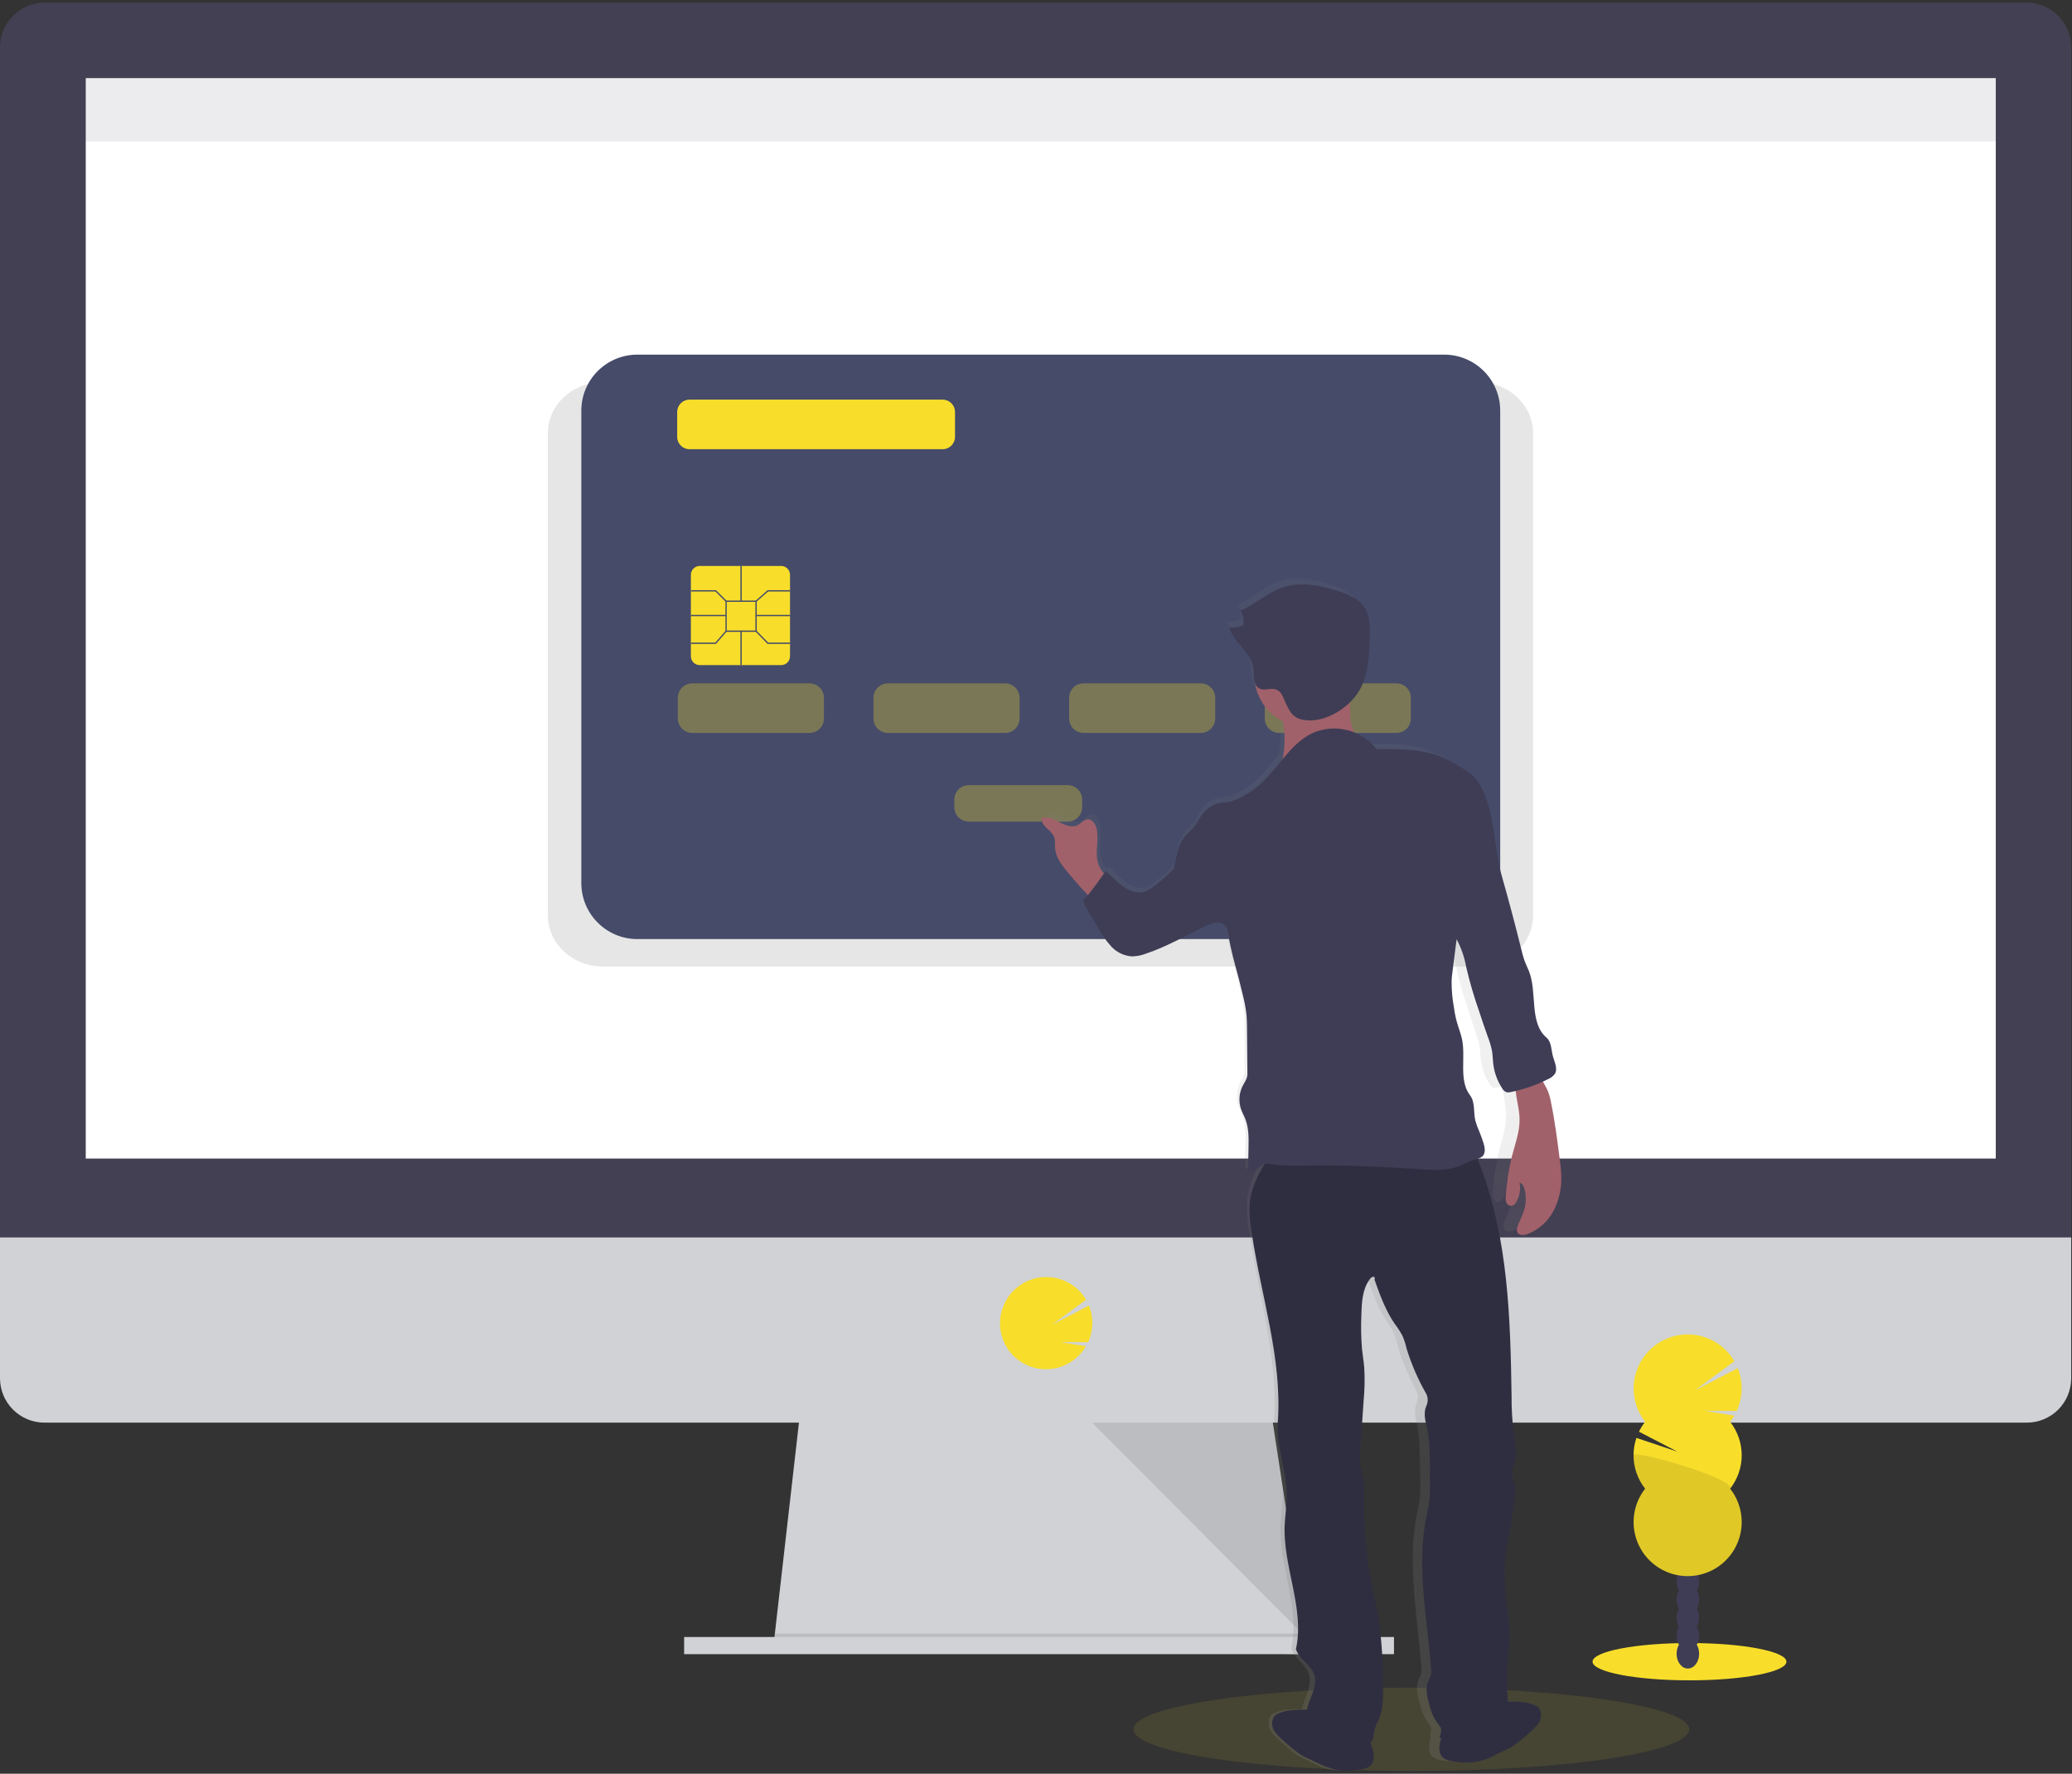 <svg width="444" height="380" viewBox="0 0 444 380" fill="none" xmlns="http://www.w3.org/2000/svg">
<rect x="0" y="0" width="444" height="380" fill="#333333" stroke="none"/>
<path opacity="0.1" d="M302.438 379.425C335.32 379.425 361.976 375.427 361.976 370.496C361.976 365.564 335.32 361.567 302.438 361.567C269.556 361.567 242.9 365.564 242.9 370.496C242.9 375.427 269.556 379.425 302.438 379.425Z" fill="#F8DE2B"/>
<path d="M280.332 354.387L165.701 352.921L166.042 349.981L171.581 301.482H272.252L279.657 349.981L280.223 353.654L280.332 354.387Z" fill="#D0D2D5"/>
<path opacity="0.1" d="M280.223 353.654H223.02L165.701 352.921L166.042 349.981H279.657L280.223 353.654Z" fill="black"/>
<path d="M298.708 350.714H146.598V354.387H298.708V350.714Z" fill="#D0D2D5"/>
<path d="M443.83 10.192C443.837 8.936 443.596 7.69 443.121 6.526C442.646 5.363 441.947 4.304 441.063 3.411C440.178 2.518 439.127 1.808 437.968 1.321C436.809 0.834 435.566 0.581 434.309 0.575H9.521C6.983 0.589 4.555 1.609 2.77 3.413C0.984 5.216 -0.012 7.655 0 10.192V267.682H443.83V10.192Z" fill="#444053"/>
<path d="M0 265.109V295.268C0 297.793 1.003 300.214 2.789 302C4.574 303.785 6.996 304.789 9.521 304.789H434.309C435.56 304.789 436.798 304.544 437.954 304.066C439.109 303.587 440.159 302.886 441.044 302.002C441.928 301.118 442.629 300.068 443.107 298.912C443.585 297.757 443.831 296.518 443.83 295.268V265.109H0Z" fill="#D0D2D5"/>
<path d="M427.665 16.741H18.374V248.209H427.665V16.741Z" fill="white"/>
<path d="M224.12 293.35C225.623 293.35 227.106 293.01 228.457 292.353C229.809 291.697 230.994 290.742 231.923 289.561C232.207 289.2 232.465 288.82 232.695 288.422L227.279 287.522L233.165 287.567C233.729 286.338 234.037 285.007 234.069 283.656C234.101 282.304 233.857 280.96 233.351 279.706L225.458 283.804L232.74 278.451C232.051 277.287 231.13 276.276 230.035 275.481C228.94 274.686 227.695 274.123 226.374 273.828C225.054 273.532 223.687 273.51 222.358 273.762C221.028 274.014 219.764 274.535 218.644 275.294C217.524 276.052 216.57 277.032 215.843 278.173C215.115 279.314 214.628 280.591 214.413 281.927C214.197 283.263 214.257 284.629 214.589 285.94C214.921 287.252 215.518 288.482 216.342 289.555C217.268 290.733 218.449 291.687 219.796 292.345C221.143 293.002 222.621 293.346 224.12 293.35Z" fill="#F8DE2B"/>
<path opacity="0.1" d="M234.041 304.788L279.774 350.714L272.755 304.788H234.041Z" fill="black"/>
<path opacity="0.1" d="M427.786 16.767H18.051V30.289H427.786V16.767Z" fill="#444053"/>
<path opacity="0.1" d="M316.756 81.857H129.162C122.664 81.857 117.396 86.772 117.396 92.832V196.095C117.396 202.155 122.664 207.07 129.162 207.07H316.756C323.254 207.07 328.522 202.155 328.522 196.095V92.832C328.522 86.772 323.254 81.857 316.756 81.857Z" fill="black"/>
<path d="M309.462 75.977H136.58C129.947 75.977 124.569 81.354 124.569 87.988V189.18C124.569 195.813 129.947 201.19 136.58 201.19H309.462C316.095 201.19 321.473 195.813 321.473 189.18V87.988C321.473 81.354 316.095 75.977 309.462 75.977Z" fill="#454B69"/>
<path opacity="0.3" d="M173.469 146.406H148.342C146.636 146.406 145.254 147.789 145.254 149.494V153.939C145.254 155.645 146.636 157.027 148.342 157.027H173.469C175.175 157.027 176.557 155.645 176.557 153.939V149.494C176.557 147.789 175.175 146.406 173.469 146.406Z" fill="#F8DE2B"/>
<path opacity="0.3" d="M215.393 146.406H190.266C188.56 146.406 187.178 147.789 187.178 149.494V153.939C187.178 155.645 188.56 157.027 190.266 157.027H215.393C217.099 157.027 218.481 155.645 218.481 153.939V149.494C218.481 147.789 217.099 146.406 215.393 146.406Z" fill="#F8DE2B"/>
<path opacity="0.3" d="M228.807 168.208H207.591C205.885 168.208 204.503 169.59 204.503 171.296V172.942C204.503 174.648 205.885 176.03 207.591 176.03H228.807C230.512 176.03 231.895 174.648 231.895 172.942V171.296C231.895 169.59 230.512 168.208 228.807 168.208Z" fill="#F8DE2B"/>
<path opacity="0.3" d="M257.317 146.406H232.189C230.484 146.406 229.102 147.789 229.102 149.494V153.939C229.102 155.645 230.484 157.027 232.189 157.027H257.317C259.022 157.027 260.405 155.645 260.405 153.939V149.494C260.405 147.789 259.022 146.406 257.317 146.406Z" fill="#F8DE2B"/>
<path opacity="0.3" d="M299.242 146.406H274.114C272.409 146.406 271.026 147.789 271.026 149.494V153.939C271.026 155.645 272.409 157.027 274.114 157.027H299.242C300.947 157.027 302.33 155.645 302.33 153.939V149.494C302.33 147.789 300.947 146.406 299.242 146.406Z" fill="#F8DE2B"/>
<path d="M167.391 121.253H149.945C148.897 121.253 148.047 122.102 148.047 123.15V140.597C148.047 141.645 148.897 142.495 149.945 142.495H167.391C168.439 142.495 169.289 141.645 169.289 140.597V123.15C169.289 122.102 168.439 121.253 167.391 121.253Z" fill="#F8DE2B"/>
<path d="M162.159 135.367H155.456V128.664H162.159V135.367ZM155.726 135.09H161.876V128.94H155.726V135.09Z" fill="#454B69"/>
<path d="M158.941 121.253H158.664V128.799H158.941V121.253Z" fill="#454B69"/>
<path d="M158.941 135.226H158.664V142.495H158.941V135.226Z" fill="#454B69"/>
<path d="M155.593 131.732H148.047V132.009H155.593V131.732Z" fill="#454B69"/>
<path d="M169.294 131.732H162.024V132.009H169.294V131.732Z" fill="#454B69"/>
<path d="M155.496 128.902L153.303 126.721H148.047V126.438H153.418L155.696 128.702L155.496 128.902Z" fill="#454B69"/>
<path d="M162.113 128.902L161.927 128.696L164.481 126.438H169.286V126.721H164.59L162.113 128.902Z" fill="#454B69"/>
<path d="M153.425 137.947H148.047V137.664H153.296L155.49 135.135L155.702 135.322L153.425 137.947Z" fill="#454B69"/>
<path d="M169.288 137.947H164.476L161.922 135.328L162.121 135.129L164.598 137.664H169.288V137.947Z" fill="#454B69"/>
<path d="M202.007 85.62H147.751C146.294 85.62 145.113 86.801 145.113 88.258V93.604C145.113 95.06 146.294 96.241 147.751 96.241H202.007C203.464 96.241 204.645 95.06 204.645 93.604V88.258C204.645 86.801 203.464 85.62 202.007 85.62Z" fill="#F8DE2B"/>
<path d="M331.361 251.014C331.323 249.908 331.188 248.801 331.052 247.701C330.557 243.571 330.049 239.441 329.245 235.369C329.103 234.574 328.887 233.795 328.601 233.04C328.312 232.326 327.913 231.67 327.611 230.962C327.614 230.937 327.614 230.911 327.611 230.885C327.984 230.705 328.351 230.525 328.711 230.332C328.971 230.2 329.221 230.047 329.457 229.875C329.695 229.704 329.894 229.485 330.042 229.232C330.686 228.1 329.965 226.659 329.637 225.372C329.29 223.989 329.367 222.329 328.351 221.403C324.722 218.186 326.524 211.624 324.709 207.018C324.388 206.214 324.021 205.423 323.744 204.6C323.532 203.956 323.384 203.313 323.23 202.67C321.943 197.309 320.588 191.971 319.164 186.658C317.665 181.151 317.826 175.413 315.948 170.035C315.593 168.92 315.13 167.842 314.564 166.818C313.935 165.751 313.084 164.832 312.068 164.123C309.328 162.231 306.568 160.617 303.352 159.928C300.135 159.24 296.661 159.349 293.38 159.362C292.205 157.732 290.589 156.471 288.723 155.728L288.665 155.56C288.402 154.909 288.2 154.235 288.06 153.547C287.955 152.866 287.901 152.177 287.899 151.488C287.899 150.748 287.867 150.002 287.848 149.262L288.028 149.089C288.459 148.634 288.854 148.148 289.212 147.635C289.556 147.15 289.858 146.635 290.112 146.097C290.401 145.487 290.646 144.857 290.846 144.212C291.237 142.909 291.502 141.571 291.637 140.217C291.811 138.628 291.862 137.001 291.907 135.412C291.907 135.09 291.907 134.769 291.907 134.44V134.202C291.907 133.945 291.907 133.694 291.907 133.443V133.36C291.961 131.717 291.546 130.092 290.711 128.676C289.546 126.94 287.552 126.103 285.629 125.408C281.769 124.07 277.529 123.189 273.715 124.624C270.685 125.769 268.266 128.265 265.274 129.532C265.343 129.647 265.405 129.765 265.461 129.886C265.462 129.903 265.462 129.92 265.461 129.937C265.512 130.053 265.557 130.163 265.596 130.278C265.693 130.539 265.764 130.808 265.808 131.082C265.895 131.602 265.895 132.132 265.808 132.652C264.905 133.057 263.908 133.204 262.926 133.077C263.297 134.288 263.914 135.41 264.74 136.37C265.004 136.705 265.281 137.014 265.545 137.368L265.95 137.869C266.639 138.678 267.201 139.587 267.616 140.565C267.768 140.952 267.874 141.356 267.931 141.768C268.053 142.585 268.021 143.524 268.131 144.341C268.172 144.692 268.261 145.036 268.394 145.364C268.64 147.059 269.287 148.671 270.281 150.066C271.274 151.461 272.586 152.599 274.107 153.386C274.525 155.929 274.525 158.524 274.107 161.067C274.107 161.208 274.055 161.35 274.023 161.492C272.273 163.698 270.594 166.027 268.439 167.751C267.459 168.519 266.41 169.195 265.306 169.771C264.658 170.145 263.964 170.432 263.241 170.626C262.431 170.813 261.582 170.787 260.778 170.987C259.224 171.48 257.916 172.545 257.117 173.965C256.71 174.716 256.259 175.442 255.766 176.14C255.316 176.699 254.75 177.156 254.274 177.69C252.55 179.62 252.08 182.412 251.701 185.024C250.36 186.505 248.889 187.863 247.307 189.083C246.812 189.477 246.261 189.795 245.673 190.029C244.155 190.537 242.488 189.887 241.17 188.909C239.851 187.931 238.822 186.645 237.548 185.641L237.213 186.137C237.118 186.043 237.03 185.942 236.95 185.834C236.427 185.099 236.066 184.261 235.888 183.377C235.425 181.003 236.3 178.462 235.618 176.153C235.367 175.316 234.762 174.454 233.926 174.473C233.09 174.493 232.569 175.329 231.848 175.722C230.69 176.365 229.275 175.779 228.13 175.143C226.985 174.506 225.679 173.792 224.424 174.171C224.4 174.585 224.475 175 224.641 175.38C224.808 175.76 225.062 176.095 225.383 176.358C226.029 176.87 226.56 177.512 226.94 178.243C227.128 179.041 227.199 179.863 227.152 180.681C227.281 182.56 228.439 184.175 229.558 185.641C230.947 187.421 232.401 189.149 233.92 190.826C233.737 191.146 233.451 191.393 233.109 191.528C233.022 191.832 233.022 192.155 233.109 192.46C233.173 192.671 233.254 192.875 233.353 193.071C233.501 193.374 233.682 193.67 233.836 193.946L236.094 197.916L236.461 198.559C236.615 198.829 236.769 199.086 236.93 199.35C237.462 200.274 238.095 201.137 238.815 201.923C239.174 202.301 239.571 202.642 239.999 202.94C240.277 203.14 240.572 203.316 240.88 203.467C241.31 203.687 241.77 203.845 242.244 203.937C242.477 203.987 242.714 204.017 242.952 204.027C243.198 204.046 243.445 204.046 243.691 204.027C244.433 203.923 245.16 203.736 245.859 203.467C250.163 201.956 254.113 199.543 258.204 197.491C258.767 197.176 259.371 196.942 259.999 196.796C260.211 196.756 260.427 196.738 260.643 196.745C260.861 196.751 261.077 196.788 261.286 196.854C261.491 196.923 261.686 197.021 261.865 197.144C262.226 197.386 262.477 197.76 262.566 198.186C262.688 198.829 262.804 199.427 262.92 200.045C263.036 200.663 263.164 201.28 263.293 201.898C263.55 203.126 263.827 204.355 264.149 205.571C264.322 206.214 264.489 206.896 264.657 207.565C265.068 209.199 265.474 210.846 265.847 212.493C265.963 213.008 266.072 213.529 266.175 214.043C266.367 214.959 266.504 215.884 266.587 216.816C266.589 216.837 266.589 216.859 266.587 216.88C266.651 217.691 266.657 218.495 266.664 219.306V221.847L266.728 229.348C266.728 230.428 266.149 231.104 265.692 232.075C265.602 232.275 265.519 232.48 265.448 232.686C265.362 232.948 265.291 233.214 265.236 233.484C265.236 233.568 265.197 233.658 265.184 233.741C265.171 233.825 265.184 233.941 265.146 234.037C265.107 234.134 265.146 234.23 265.114 234.32C265.081 234.41 265.114 234.513 265.114 234.603C265.114 234.693 265.114 234.809 265.114 234.912C265.114 235.015 265.114 235.092 265.114 235.176C265.114 235.26 265.114 235.401 265.114 235.51C265.114 235.62 265.114 235.671 265.114 235.748C265.114 235.826 265.159 235.999 265.178 236.128L265.216 236.321C265.261 236.508 265.307 236.694 265.371 236.881C265.5 237.267 265.66 237.646 265.828 238.019C265.995 238.392 266.162 238.772 266.304 239.158C266.393 239.403 266.471 239.652 266.535 239.904C266.551 239.961 266.564 240.019 266.574 240.078C266.625 240.277 266.67 240.477 266.709 240.683V240.824C266.747 241.043 266.78 241.268 266.805 241.467C266.809 241.493 266.809 241.519 266.805 241.545C266.805 241.796 266.857 242.046 266.87 242.297C266.928 243.211 266.915 244.144 266.87 245.064L266.793 249.644V249.785C266.785 249.928 266.817 250.07 266.883 250.197C266.929 250.269 266.993 250.328 267.068 250.369C267.143 250.41 267.228 250.43 267.314 250.429C267.64 250.405 267.951 250.284 268.208 250.081L270.254 248.595H270.382C268.767 251.239 267.474 254.153 267.224 257.261C267.126 259.312 267.258 261.369 267.616 263.391C269.501 276.901 273.94 290.532 273.007 304.171C272.64 309.542 274.866 314.779 274.853 320.157C274.853 322.247 274.499 324.319 274.409 326.403C274.017 335.358 278.584 344.416 276.725 353.165C277.368 355.339 279.807 356.497 280.495 358.659C281.074 360.492 280.238 362.441 279.562 364.236C279.319 364.862 279.132 365.507 279.003 366.166C277.13 366.166 275.053 366.205 273.805 366.726C273.459 366.839 273.121 366.977 272.795 367.137C271.643 367.826 271.566 369.711 272.293 370.849C273.02 371.988 277.105 375.623 278.301 376.221L280.92 377.508C282.324 378.302 283.843 378.874 285.423 379.206C286.752 379.354 288.095 379.328 289.418 379.129C290.441 379.019 291.573 378.852 292.235 378.016C293.168 376.832 292.692 374.909 292.055 373.197C292.291 373.01 292.472 372.763 292.583 372.483C292.696 372.035 292.754 371.575 292.756 371.113C292.945 370.219 293.252 369.353 293.67 368.54C294.744 365.922 294.699 362.975 294.635 360.125C294.647 355.492 294.328 350.863 293.683 346.275C293.361 344.345 292.924 342.415 292.551 340.485C291.178 333.496 290.589 326.376 290.794 319.256C290.818 317.527 290.577 315.805 290.08 314.148C289.869 313.192 289.813 312.208 289.913 311.234L290.685 299.455C290.905 297.06 290.941 294.651 290.794 292.25C290.685 290.963 290.473 289.677 290.344 288.39C290.149 285.938 290.108 283.476 290.222 281.018C290.293 278.374 290.415 275.537 291.927 273.414C292.004 273.278 292.107 273.158 292.231 273.062C292.354 272.966 292.496 272.895 292.647 272.854C292.956 272.809 293.046 273.228 292.93 273.498C293.091 273.987 293.258 274.469 293.425 274.958C293.477 275.1 293.522 275.235 293.573 275.37C293.657 275.621 293.747 275.871 293.837 276.122C293.927 276.373 293.966 276.47 294.024 276.643L294.275 277.287C294.345 277.48 294.423 277.666 294.493 277.853C294.564 278.039 294.654 278.258 294.738 278.458C294.821 278.657 294.905 278.856 294.995 279.056C295.085 279.255 295.15 279.423 295.233 279.609L295.542 280.252C295.619 280.413 295.696 280.581 295.78 280.741C295.864 280.902 296.031 281.211 296.159 281.443C296.23 281.578 296.301 281.713 296.378 281.841C296.584 282.202 296.796 282.549 297.022 282.896C297.459 283.54 297.929 284.183 298.308 284.871C298.442 285.098 298.562 285.332 298.668 285.573C299.025 286.461 299.306 287.378 299.511 288.313C299.736 289.162 300 289.992 300.29 290.809C300.579 291.626 300.933 292.443 301.248 293.241C301.422 293.64 301.602 294.038 301.782 294.431C302.322 295.621 302.908 296.792 303.5 297.95C303.603 298.155 303.685 298.371 303.744 298.593C303.774 298.701 303.797 298.811 303.815 298.921C303.838 299.135 303.838 299.351 303.815 299.564C303.808 299.699 303.79 299.832 303.763 299.963C303.725 300.162 303.667 300.356 303.59 300.542C302.798 302.35 303.435 304.132 303.783 305.908C304.086 307.779 304.233 309.673 304.22 311.569C304.22 312.212 304.22 312.855 304.278 313.453C304.278 314.238 304.278 315.017 304.323 315.802C304.368 316.586 304.323 317.487 304.368 318.33C304.382 319.174 304.348 320.018 304.265 320.858C304.265 321.154 304.188 321.443 304.143 321.733C304.001 322.601 303.802 323.463 303.628 324.306C302.986 327.698 302.688 331.147 302.741 334.599C302.741 335.984 302.786 337.372 302.876 338.761C302.953 340.157 303.062 341.547 303.184 342.943C303.249 343.708 303.326 344.474 303.403 345.239C303.532 346.564 303.673 347.89 303.815 349.215C303.956 350.54 304.111 352 304.246 353.384C304.381 354.767 304.503 356.15 304.6 357.526C304.66 358.209 304.517 358.894 304.188 359.495C304.058 359.733 303.95 359.983 303.866 360.241C303.806 360.42 303.759 360.603 303.725 360.788C303.687 361.001 303.661 361.216 303.648 361.431C303.632 361.883 303.657 362.335 303.725 362.782C303.759 363.005 303.798 363.22 303.841 363.426C303.937 363.869 304.053 364.313 304.169 364.751C304.434 365.963 304.867 367.132 305.455 368.225C305.581 368.449 305.722 368.664 305.88 368.868C305.925 368.932 305.976 368.99 306.028 369.055C306.161 369.209 306.283 369.373 306.394 369.543C306.447 369.623 306.492 369.707 306.53 369.794C306.662 370.15 306.689 370.537 306.607 370.907C306.536 371.293 306.401 371.679 306.298 372.046L306.633 372.091C306.163 373.577 305.944 375.102 306.735 376.099C307.379 376.935 308.53 377.102 309.553 377.212C310.875 377.416 312.219 377.444 313.548 377.295C315.127 376.964 316.646 376.391 318.051 375.597L320.669 374.31C321.866 373.712 325.945 370.103 326.672 368.932C327.398 367.761 327.315 365.915 326.176 365.227C325.85 365.062 325.513 364.923 325.166 364.809C324.008 364.326 322.136 364.281 320.386 364.255C320.296 363.612 320.245 362.911 320.219 362.248C320.102 359.786 320.149 357.319 320.361 354.863C320.509 353.12 320.734 351.383 320.715 349.64C320.715 347.311 320.232 345.008 319.981 342.692C319.73 340.376 319.705 338.111 319.666 335.821C319.608 332.45 320.599 329.24 321.03 325.908L321.782 320.047C321.909 319.336 321.926 318.609 321.834 317.892C321.718 317.249 321.422 316.606 321.3 315.962C321.036 314.502 321.699 313.055 321.905 311.581C322.143 309.89 321.776 308.172 321.538 306.474C321.226 303.792 321.078 301.094 321.094 298.394C320.862 281.796 320.393 264.826 314.783 249.297C314.558 248.653 314.314 248.01 314.063 247.412C314.176 247.381 314.288 247.344 314.397 247.302C314.572 247.237 314.739 247.151 314.893 247.045C314.961 247.004 315.026 246.956 315.086 246.903C315.265 246.725 315.395 246.503 315.465 246.26C315.54 246.025 315.58 245.78 315.581 245.533C315.573 245.098 315.51 244.666 315.394 244.247L315.317 243.983C315.188 243.545 315.047 243.114 314.899 242.696C314.757 242.278 314.603 241.873 314.442 241.461C314.107 240.698 313.836 239.908 313.632 239.1C313.239 237.273 313.632 235.163 312.532 233.677C310.1 230.345 311.818 225.224 310.801 221.165C310.467 219.878 309.978 218.591 309.669 217.305C309.476 216.481 309.354 215.639 309.231 214.796C308.91 212.974 308.75 211.127 308.755 209.276C308.755 208.35 308.897 207.424 309.006 206.504L309.778 200.122C310.641 201.773 311.256 203.542 311.605 205.371C311.663 205.635 311.715 205.893 311.773 206.156C312.468 209.304 313.327 212.413 314.346 215.471C314.931 217.318 315.51 219.158 316.141 220.985C316.327 221.506 316.507 222.033 316.675 222.567C316.839 223.101 316.968 223.644 317.061 224.195C317.131 224.632 317.163 225.082 317.196 225.526C317.228 225.97 317.254 226.427 317.299 226.871C317.509 228.771 318.147 230.598 319.164 232.217C319.196 232.258 319.226 232.301 319.254 232.345C319.427 232.658 319.705 232.899 320.039 233.027C320.27 233.075 320.509 233.075 320.74 233.027H320.779C321.12 232.956 321.461 232.879 321.795 232.796C321.845 232.786 321.895 232.773 321.943 232.757C322.098 234.751 322.689 236.739 322.741 238.753C322.805 241.68 321.731 244.485 321.049 247.322C320.475 249.911 320.09 252.538 319.897 255.183C319.809 255.706 319.842 256.243 319.994 256.752C320.067 256.999 320.224 257.213 320.438 257.358C320.651 257.502 320.908 257.568 321.165 257.544C321.346 257.483 321.513 257.386 321.655 257.259C321.798 257.132 321.913 256.977 321.995 256.804C322.76 255.532 323.015 254.017 322.709 252.564C323.32 252.693 323.635 253.394 323.783 254.031C324.174 255.682 324.08 257.411 323.513 259.01C323.133 260.078 322.548 261.063 322.226 262.163C322.111 262.505 322.111 262.875 322.226 263.218C322.548 263.957 323.564 263.906 324.298 263.636C326.695 262.659 328.642 260.824 329.759 258.489C330.898 256.167 331.448 253.6 331.361 251.014Z" fill="url(#paint0_linear)"/>
<path d="M293.831 378.074C293.143 378.904 291.966 379.071 290.898 379.181C289.519 379.38 288.121 379.406 286.736 379.258C285.103 378.928 283.527 378.361 282.059 377.572L279.331 376.286C278.09 375.687 273.844 372.098 273.085 370.933C272.326 369.769 272.403 367.936 273.599 367.247C273.941 367.086 274.294 366.949 274.654 366.836C276.662 366.038 280.727 366.443 282.863 366.134C283.922 366.085 284.974 366.332 285.899 366.848C288.009 367.781 291.728 368.521 292.648 370.895C293.362 372.722 295.317 376.266 293.831 378.074Z" fill="#2F2E41"/>
<path d="M308.981 376.311C309.67 377.141 310.847 377.308 311.915 377.418C314.957 377.986 318.103 377.411 320.747 375.803L323.475 374.516C324.723 373.918 328.969 370.328 329.728 369.164C330.487 368 330.41 366.16 329.207 365.478C328.869 365.313 328.518 365.175 328.158 365.066C326.151 364.268 322.085 364.674 319.95 364.365C318.889 364.313 317.834 364.56 316.907 365.079C314.803 366.012 311.117 366.752 310.165 369.125C309.432 370.959 307.47 374.503 308.981 376.311Z" fill="#2F2E41"/>
<path d="M315.613 246.235C316.271 247.499 316.845 248.806 317.331 250.146C323.172 265.585 323.661 282.479 323.906 298.992C323.884 301.678 324.036 304.362 324.362 307.027C324.607 308.719 325.006 310.424 324.742 312.116C324.53 313.576 323.841 315.017 324.099 316.464C324.221 317.108 324.53 317.751 324.652 318.394C324.748 319.107 324.729 319.83 324.594 320.537L323.816 326.365C323.365 329.684 322.336 332.875 322.394 336.227C322.432 338.511 322.471 340.794 322.722 343.065C323.095 345.354 323.351 347.66 323.488 349.974C323.488 351.711 323.269 353.442 323.114 355.172C322.898 357.615 322.848 360.069 322.966 362.519C323.057 364.404 323.275 366.379 324.253 367.968C323.127 369.576 322.021 371.017 320.226 371.827C316.578 373.423 312.39 372.882 308.447 372.31C308.666 371.583 309 370.76 308.685 370.065C308.502 369.729 308.275 369.42 308.01 369.145C307.151 367.92 306.554 366.532 306.253 365.066C305.777 363.323 305.301 361.451 306.253 359.785C306.588 359.2 306.738 358.527 306.684 357.855C305.867 346.919 303.429 335.571 305.674 324.821C305.912 323.676 306.195 322.531 306.318 321.366C306.439 319.692 306.46 318.012 306.382 316.336L306.408 313.936C306.292 311.447 306.408 308.893 305.893 306.429C305.539 304.666 304.87 302.891 305.694 301.089C305.871 300.68 305.952 300.235 305.931 299.789C305.91 299.343 305.787 298.907 305.571 298.516C303.838 295.481 302.445 292.265 301.416 288.924C301.203 287.992 300.91 287.079 300.541 286.197C300.04 285.266 299.463 284.377 298.817 283.54C296.887 280.703 295.69 277.416 294.545 274.173C294.667 273.871 294.545 273.459 294.256 273.53C294.099 273.569 293.952 273.638 293.823 273.734C293.694 273.83 293.585 273.951 293.503 274.09C291.933 276.2 291.798 279.018 291.727 281.655C291.609 284.1 291.652 286.55 291.856 288.989C291.985 290.275 292.21 291.562 292.326 292.849C292.477 295.237 292.438 297.633 292.21 300.015L291.419 311.685C291.306 312.654 291.362 313.636 291.586 314.586C292.102 316.228 292.354 317.941 292.332 319.662C292.13 326.739 292.751 333.816 294.185 340.749C294.571 342.679 295.028 344.571 295.362 346.494C296.03 351.057 296.361 355.662 296.353 360.274C296.424 363.111 296.469 366.063 295.349 368.637C294.91 369.444 294.589 370.311 294.397 371.21C294.396 371.67 294.336 372.129 294.217 372.574C293.889 373.416 292.93 373.777 292.023 373.97C290.362 374.33 288.657 374.452 286.961 374.33C286.563 374.326 286.171 374.238 285.809 374.073C285.166 373.744 284.844 373.05 284.362 372.529C283.326 371.396 281.602 371.049 280.656 369.84C279.472 368.321 279.968 366.128 280.656 364.339C281.344 362.551 282.226 360.615 281.621 358.788C280.907 356.645 278.405 355.487 277.697 353.326C279.627 344.616 274.879 335.609 275.285 326.699C275.381 324.622 275.741 322.563 275.748 320.485C275.748 315.133 273.451 309.922 273.818 304.583C274.789 291.015 270.164 277.467 268.208 264.003C267.834 261.995 267.696 259.95 267.796 257.911C268.086 254.54 269.649 251.407 271.528 248.596C272.879 246.582 274.5 244.607 276.732 243.668C278.572 242.889 280.63 242.896 282.625 242.909C287.604 242.947 292.583 242.986 297.562 243.076C300.951 243.027 304.336 243.329 307.662 243.977C310.358 244.588 312.879 245.842 315.613 246.235Z" fill="#2F2E41"/>
<g opacity="0.1">
<path opacity="0.1" d="M295.072 274.051C295.24 273.772 295.51 273.571 295.825 273.491C296.147 273.446 296.243 273.858 296.121 274.135C297.266 277.351 298.437 280.664 300.386 283.501C301.037 284.337 301.616 285.225 302.117 286.158C302.483 287.042 302.776 287.954 302.992 288.886C304.021 292.225 305.412 295.441 307.141 298.477C307.358 298.868 307.481 299.304 307.503 299.75C307.524 300.196 307.442 300.641 307.263 301.051C306.44 302.852 307.109 304.628 307.469 306.39C307.964 308.854 307.868 311.408 307.984 313.898C307.984 314.676 307.984 315.454 308.029 316.233C308.112 317.909 308.093 319.589 307.971 321.263C307.836 322.428 307.553 323.573 307.327 324.718C305.089 335.468 307.52 346.796 308.337 357.752C308.394 358.423 308.246 359.096 307.913 359.682C306.935 361.348 307.411 363.22 307.913 364.963C308.208 366.43 308.806 367.819 309.669 369.042C309.92 369.322 310.135 369.631 310.312 369.962C310.628 370.657 310.312 371.48 310.068 372.207C311.811 372.487 313.567 372.674 315.33 372.767C313.043 372.785 310.758 372.598 308.505 372.207C308.723 371.48 309.058 370.657 308.743 369.962C308.56 369.626 308.333 369.317 308.067 369.042C307.209 367.817 306.611 366.429 306.311 364.963C305.835 363.22 305.359 361.348 306.311 359.682C306.646 359.097 306.796 358.424 306.742 357.752C305.925 346.816 303.487 335.468 305.732 324.718C305.97 323.573 306.253 322.428 306.375 321.263C306.497 319.589 306.518 317.909 306.44 316.233C306.44 315.454 306.408 314.676 306.388 313.898C306.272 311.408 306.388 308.854 305.874 306.39C305.52 304.628 304.851 302.852 305.674 301.051C305.851 300.641 305.933 300.196 305.911 299.75C305.89 299.304 305.767 298.869 305.552 298.477C303.819 295.442 302.425 292.226 301.396 288.886C301.181 287.954 300.888 287.042 300.521 286.158C300.02 285.227 299.444 284.338 298.797 283.501C296.932 280.793 295.78 277.679 294.687 274.579C294.828 274.418 294.944 274.231 295.072 274.051Z" fill="black"/>
</g>
<path d="M235.168 184.381C234.686 182.02 235.599 179.491 234.885 177.195C234.628 176.365 233.998 175.503 233.129 175.522C232.261 175.542 231.714 176.371 230.968 176.764C229.765 177.407 228.298 176.822 227.108 176.191C225.918 175.561 224.534 174.84 223.248 175.22C223.093 176.043 223.647 176.822 224.251 177.394C224.915 177.901 225.465 178.541 225.866 179.273C226.168 180.032 226.027 180.881 226.091 181.698C226.226 183.564 227.378 185.178 228.594 186.632C230.5 188.975 232.524 191.219 234.66 193.355C234.66 193.355 237.877 189.34 237.832 188.639C237.787 187.938 236.687 187.353 236.288 186.825C235.739 186.103 235.357 185.268 235.168 184.381Z" fill="#A1616A"/>
<path d="M331.702 233.787C331.99 234.536 332.205 235.312 332.345 236.102C333.181 240.155 333.709 244.266 334.23 248.37C334.365 249.464 334.506 250.564 334.545 251.664C334.695 254.285 334.156 256.9 332.982 259.249C331.796 261.612 329.77 263.448 327.301 264.395C326.542 264.665 325.481 264.717 325.146 263.983C325.027 263.644 325.027 263.274 325.146 262.935C325.449 261.841 326.06 260.857 326.433 259.795C327.02 258.21 327.119 256.484 326.716 254.842C326.562 254.199 326.233 253.51 325.597 253.382C325.914 254.832 325.646 256.349 324.85 257.602C324.763 257.775 324.641 257.929 324.493 258.055C324.345 258.181 324.174 258.276 323.988 258.335C323.726 258.362 323.462 258.299 323.24 258.157C323.018 258.014 322.851 257.8 322.766 257.55C322.611 257.044 322.578 256.509 322.67 255.987C322.871 253.353 323.271 250.738 323.866 248.164C324.574 245.34 325.699 242.555 325.622 239.641C325.558 237.003 324.509 234.411 324.805 231.792C324.8 231.647 324.845 231.504 324.931 231.388C325.018 231.271 325.141 231.187 325.281 231.149C326.02 230.846 326.779 230.595 327.552 230.396C328.009 230.281 329.566 229.753 330.003 229.985C330.441 230.216 330.466 231.355 330.647 231.754C330.987 232.416 331.406 233.072 331.702 233.787Z" fill="#A1616A"/>
<path d="M279.641 155.625C285.592 155.625 290.416 150.8 290.416 144.849C290.416 138.898 285.592 134.074 279.641 134.074C273.69 134.074 268.865 138.898 268.865 144.849C268.865 150.8 273.69 155.625 279.641 155.625Z" fill="#A1616A"/>
<path d="M289.296 152.646C289.292 153.334 289.346 154.02 289.457 154.698C289.607 155.384 289.822 156.054 290.1 156.699C290.459 157.752 290.965 158.749 291.606 159.658C292.255 160.576 293.231 161.212 294.333 161.434C286.966 164.889 279.101 167.162 271.026 168.169C272.298 167.324 273.355 166.194 274.114 164.869C274.52 164.021 274.796 163.117 274.931 162.186C275.622 158.29 275.274 154.281 273.921 150.562C273.786 150.202 273.657 149.751 273.921 149.449C274.031 149.341 274.163 149.258 274.307 149.205C277.505 147.847 280.96 147.201 284.433 147.313C285.321 147.313 286.208 147.358 287.096 147.423C287.572 147.461 288.621 147.358 289.026 147.706C289.431 148.053 289.251 149.417 289.264 149.976L289.296 152.646Z" fill="#A1616A"/>
<path d="M294.996 160.507C293.41 158.478 291.191 157.037 288.692 156.414C286.192 155.792 283.556 156.023 281.204 157.072C276.057 159.523 273.548 165.435 269.039 168.857C268.012 169.626 266.919 170.3 265.771 170.871C265.093 171.244 264.371 171.529 263.622 171.72C262.779 171.907 261.905 171.881 261.049 172.08C259.45 172.55 258.087 173.607 257.234 175.04C256.814 175.789 256.345 176.511 255.832 177.201C255.362 177.761 254.777 178.218 254.281 178.751C252.486 180.681 251.998 183.448 251.592 186.047C250.187 187.524 248.655 188.873 247.012 190.08C246.497 190.477 245.924 190.794 245.314 191.019C243.738 191.534 241.994 190.884 240.65 189.913C239.305 188.941 238.212 187.661 236.886 186.696C235.67 188.433 234.397 190.183 233.097 191.843C232.903 192.166 232.603 192.411 232.248 192.538C232.004 193.361 232.589 194.21 233.026 194.944L235.375 198.893C236.154 200.329 237.107 201.665 238.212 202.869C239.351 204.054 240.888 204.776 242.528 204.895C243.565 204.886 244.592 204.688 245.558 204.31C250.061 202.805 254.146 200.405 258.424 198.359C259.196 197.92 260.059 197.667 260.946 197.62C261.389 197.61 261.824 197.744 262.183 198.003C262.543 198.262 262.809 198.631 262.94 199.054C263.429 201.525 263.912 203.982 264.581 206.401C265.22 208.691 265.809 210.988 266.35 213.291C266.712 214.704 266.97 216.143 267.122 217.594C267.193 218.418 267.199 219.241 267.212 220.071L267.302 230.055C267.302 231.136 266.697 231.805 266.221 232.77C265.504 234.27 265.395 235.99 265.919 237.569C266.183 238.347 266.601 239.068 266.897 239.84C267.604 241.699 267.578 243.745 267.54 245.733L267.456 250.287C267.432 250.477 267.466 250.67 267.553 250.84C267.829 251.271 268.498 251.021 268.923 250.725L271.027 249.284C273.878 249.677 276.758 249.817 279.634 249.702C287.81 249.586 295.993 249.908 304.15 250.48C306.878 250.673 309.689 250.879 312.263 249.972C313.549 249.509 314.771 248.769 316.122 248.402C316.674 248.312 317.197 248.091 317.647 247.759C318.393 247.071 318.194 245.829 317.892 244.89C317.621 244.041 317.319 243.198 316.978 242.375C316.631 241.616 316.347 240.831 316.129 240.026C315.724 238.212 316.129 236.109 314.99 234.629C312.456 231.316 314.25 226.215 313.183 222.181C312.842 220.894 312.333 219.608 312.012 218.321C311.806 217.498 311.677 216.662 311.555 215.825C311.217 214.014 311.051 212.174 311.06 210.331C311.06 209.411 311.208 208.492 311.323 207.578L312.127 201.222C313.13 203.103 313.829 205.131 314.199 207.231C314.93 210.368 315.832 213.462 316.901 216.501C317.506 218.334 318.11 220.161 318.766 221.982C319.186 223.021 319.507 224.098 319.725 225.198C319.866 226.08 319.873 226.98 319.976 227.862C320.191 229.762 320.853 231.585 321.906 233.182C322.103 233.553 322.427 233.84 322.819 233.992C323.08 234.05 323.35 234.05 323.611 233.992C326.455 233.43 329.209 232.478 331.793 231.162C332.343 230.931 332.82 230.558 333.176 230.081C333.871 228.949 333.093 227.54 332.752 226.253C332.411 224.967 332.475 223.223 331.395 222.303C327.618 219.087 329.465 212.57 327.605 207.99C327.271 207.186 326.885 206.407 326.602 205.584C326.383 204.94 326.222 204.297 326.062 203.654C324.745 198.323 323.334 193.011 321.829 187.719C320.272 182.238 320.439 176.532 318.477 171.18C318.108 170.062 317.628 168.984 317.042 167.963C316.386 166.896 315.508 165.981 314.469 165.281C311.619 163.396 308.75 161.794 305.398 161.112C302.047 160.43 298.406 160.469 294.996 160.507Z" fill="#3F3D56"/>
<path d="M269.847 147.487C268.4 146.708 268.779 144.586 268.561 142.984C268.052 139.632 264.276 137.651 263.414 134.383C264.433 134.51 265.468 134.363 266.412 133.958C266.593 132.873 266.378 131.759 265.807 130.819C268.914 129.532 271.436 127.081 274.588 125.943C278.564 124.508 282.951 125.389 286.991 126.721C288.992 127.364 291.07 128.246 292.279 129.97C293.604 131.867 293.566 134.357 293.514 136.673C293.405 140.301 293.257 144.058 291.642 147.307C289.59 151.443 283.768 155.271 278.956 154.152C276.962 153.688 276.383 152.427 275.528 150.691C275 149.61 274.807 148.355 273.598 147.789C272.388 147.223 271.024 148.117 269.847 147.487Z" fill="#3F3D56"/>
<g opacity="0.1">
<path opacity="0.1" d="M267.509 246.498C267.507 246.518 267.507 246.537 267.509 246.556C267.786 246.987 268.455 246.736 268.879 246.441L271.015 244.967C273.867 245.359 276.747 245.497 279.623 245.379C287.799 245.263 295.982 245.585 304.139 246.157C306.867 246.35 309.678 246.556 312.251 245.649C313.538 245.186 314.76 244.453 316.111 244.08C316.578 243.993 317.027 243.832 317.443 243.604C317.597 244.028 317.745 244.453 317.88 244.89C318.183 245.862 318.382 247.071 317.636 247.759C317.186 248.092 316.663 248.312 316.111 248.403C314.773 248.769 313.538 249.509 312.251 249.972C309.678 250.879 306.867 250.673 304.139 250.48C295.982 249.908 287.799 249.586 279.623 249.702C276.751 249.817 273.875 249.677 271.028 249.284L268.892 250.764C268.468 251.059 267.799 251.31 267.522 250.879C267.435 250.709 267.401 250.516 267.426 250.326C267.456 249.052 267.484 247.776 267.509 246.498Z" fill="black"/>
<path opacity="0.1" d="M314.201 207.218C313.831 205.119 313.132 203.091 312.129 201.21L311.325 207.565C311.274 207.964 311.222 208.363 311.177 208.762C311.074 207.848 311.036 206.928 311.061 206.009C311.061 205.089 311.209 204.169 311.325 203.255L312.129 196.899C313.132 198.781 313.831 200.808 314.201 202.908C314.931 206.045 315.833 209.14 316.903 212.178C317.507 214.011 318.112 215.845 318.768 217.659C319.187 218.699 319.508 219.776 319.727 220.875C319.868 221.757 319.875 222.657 319.978 223.539C320.19 225.44 320.851 227.264 321.908 228.859C322.1 229.231 322.423 229.519 322.815 229.669C323.078 229.717 323.348 229.706 323.606 229.637C326.451 229.075 329.205 228.123 331.789 226.807C332.13 226.639 332.451 226.434 332.747 226.196C333.088 227.482 333.867 228.891 333.172 230.023C332.815 230.5 332.338 230.874 331.789 231.104C329.205 232.42 326.451 233.372 323.606 233.935C323.345 233.992 323.075 233.992 322.815 233.935C322.423 233.785 322.1 233.496 321.908 233.124C320.852 231.528 320.191 229.705 319.978 227.804C319.875 226.923 319.868 226.022 319.727 225.141C319.509 224.041 319.188 222.964 318.768 221.924C318.125 220.103 317.482 218.277 316.903 216.443C315.835 213.419 314.933 210.34 314.201 207.218Z" fill="black"/>
<path opacity="0.1" d="M313.536 224.735C313.536 225.018 313.536 225.308 313.536 225.597C313.549 225.308 313.543 225.025 313.536 224.735Z" fill="black"/>
<path opacity="0.1" d="M266.878 235.556C267.586 237.415 267.56 239.46 267.521 241.448C267.521 241.969 267.521 242.484 267.521 243.005C267.467 241.932 267.25 240.874 266.878 239.866C266.582 239.094 266.164 238.373 265.9 237.595C265.45 236.232 265.468 234.758 265.952 233.407C266.216 234.14 266.595 234.829 266.878 235.556Z" fill="black"/>
<path opacity="0.1" d="M233.109 191.804L233.475 191.328L235.405 194.545C236.184 195.982 237.136 197.317 238.242 198.521C239.368 199.727 240.902 200.472 242.546 200.611C243.582 200.601 244.609 200.405 245.576 200.032C250.079 198.521 254.164 196.121 258.442 194.075C259.201 193.635 260.05 193.376 260.925 193.316C261.369 193.308 261.804 193.443 262.163 193.703C262.523 193.963 262.788 194.333 262.92 194.757C263.408 197.221 263.891 199.679 264.56 202.097C265.199 204.388 265.789 206.684 266.329 208.987C266.692 210.401 266.95 211.839 267.101 213.291C267.172 214.114 267.178 214.944 267.185 215.768L267.281 225.758C267.282 225.905 267.269 226.051 267.243 226.196L267.185 220.078C267.185 219.248 267.185 218.424 267.101 217.601C266.95 216.149 266.692 214.711 266.329 213.297C265.78 210.994 265.19 208.698 264.56 206.407C263.917 203.989 263.408 201.531 262.92 199.061C262.788 198.638 262.522 198.269 262.163 198.01C261.803 197.751 261.368 197.616 260.925 197.626C260.039 197.674 259.175 197.927 258.404 198.366C254.145 200.412 250.041 202.811 245.537 204.317C244.571 204.694 243.545 204.893 242.507 204.902C240.863 204.763 239.33 204.018 238.204 202.811C237.099 201.607 236.147 200.272 235.367 198.836C234.588 197.517 233.803 196.205 233.019 194.886C232.581 194.153 231.996 193.303 232.24 192.48C232.599 192.362 232.906 192.124 233.109 191.804Z" fill="black"/>
</g>
<g opacity="0.1">
<path opacity="0.1" d="M266.358 132.376C266.262 131.818 266.061 131.283 265.767 130.8C265.947 130.727 266.127 130.65 266.307 130.568C266.446 131.161 266.464 131.776 266.358 132.376Z" fill="black"/>
<path opacity="0.1" d="M268.534 141.395C268.779 143.022 268.399 145.139 269.821 145.898C270.992 146.541 272.394 145.634 273.545 146.188C274.697 146.741 274.922 148.008 275.475 149.089C276.318 150.826 276.91 152.08 278.904 152.55C283.716 153.669 289.538 149.835 291.59 145.699C293.205 142.45 293.353 138.693 293.462 135.065C293.462 134.885 293.462 134.711 293.462 134.531C293.462 135.232 293.462 135.94 293.462 136.634C293.353 140.263 293.205 144.02 291.59 147.268C289.538 151.405 283.716 155.232 278.904 154.113C276.91 153.65 276.331 152.389 275.475 150.652C274.948 149.571 274.755 148.317 273.545 147.751C272.336 147.185 270.972 148.098 269.821 147.468C268.373 146.689 268.753 144.566 268.534 142.965C268.026 139.613 264.25 137.632 263.388 134.364C263.62 134.395 263.854 134.41 264.089 134.409C265.472 136.795 268.116 138.635 268.534 141.395Z" fill="black"/>
</g>
<path d="M362.035 359.997C373.507 359.997 382.807 358.208 382.807 356.002C382.807 353.795 373.507 352.007 362.035 352.007C350.563 352.007 341.263 353.795 341.263 356.002C341.263 358.208 350.563 359.997 362.035 359.997Z" fill="#F8DE2B"/>
<path d="M361.686 357.469C363.022 357.469 364.105 356.052 364.105 354.304C364.105 352.556 363.022 351.139 361.686 351.139C360.351 351.139 359.268 352.556 359.268 354.304C359.268 356.052 360.351 357.469 361.686 357.469Z" fill="#3F3D56"/>
<path d="M361.686 353.602C363.022 353.602 364.105 352.185 364.105 350.437C364.105 348.689 363.022 347.272 361.686 347.272C360.351 347.272 359.268 348.689 359.268 350.437C359.268 352.185 360.351 353.602 361.686 353.602Z" fill="#3F3D56"/>
<path d="M361.686 349.73C363.022 349.73 364.105 348.313 364.105 346.565C364.105 344.816 363.022 343.399 361.686 343.399C360.351 343.399 359.268 344.816 359.268 346.565C359.268 348.313 360.351 349.73 361.686 349.73Z" fill="#3F3D56"/>
<path d="M361.686 345.863C363.022 345.863 364.105 344.446 364.105 342.698C364.105 340.95 363.022 339.533 361.686 339.533C360.351 339.533 359.268 340.95 359.268 342.698C359.268 344.446 360.351 345.863 361.686 345.863Z" fill="#3F3D56"/>
<path d="M361.686 341.991C363.022 341.991 364.105 340.574 364.105 338.826C364.105 337.078 363.022 335.661 361.686 335.661C360.351 335.661 359.268 337.078 359.268 338.826C359.268 340.574 360.351 341.991 361.686 341.991Z" fill="#3F3D56"/>
<path d="M361.686 338.125C363.022 338.125 364.105 336.708 364.105 334.959C364.105 333.211 363.022 331.794 361.686 331.794C360.351 331.794 359.268 333.211 359.268 334.959C359.268 336.708 360.351 338.125 361.686 338.125Z" fill="#3F3D56"/>
<path d="M361.686 334.252C363.022 334.252 364.105 332.835 364.105 331.087C364.105 329.339 363.022 327.922 361.686 327.922C360.351 327.922 359.268 329.339 359.268 331.087C359.268 332.835 360.351 334.252 361.686 334.252Z" fill="#3F3D56"/>
<path d="M370.738 304.608C371.068 304.187 371.369 303.745 371.638 303.283L365.282 302.241L372.153 302.292C372.812 300.858 373.172 299.304 373.211 297.725C373.25 296.147 372.966 294.577 372.378 293.112L363.153 297.898L371.657 291.645C370.859 290.273 369.787 289.08 368.508 288.139C367.229 287.199 365.77 286.532 364.222 286.179C362.674 285.826 361.07 285.795 359.51 286.089C357.95 286.382 356.466 286.993 355.152 287.884C353.838 288.774 352.721 289.926 351.871 291.266C351.02 292.607 350.455 294.108 350.209 295.677C349.963 297.245 350.043 298.847 350.442 300.384C350.842 301.92 351.553 303.358 352.532 304.608C352.017 305.265 351.572 305.974 351.207 306.725L359.46 311.009L350.66 308.056C350.256 309.254 350.05 310.51 350.049 311.775C350.044 314.373 350.919 316.897 352.532 318.935C351.19 320.643 350.356 322.694 350.124 324.854C349.893 327.015 350.274 329.196 351.224 331.15C352.173 333.104 353.654 334.751 355.495 335.904C357.337 337.056 359.466 337.667 361.638 337.667C363.81 337.667 365.939 337.056 367.781 335.904C369.622 334.751 371.102 333.104 372.052 331.15C373.002 329.196 373.383 327.015 373.152 324.854C372.92 322.694 372.086 320.643 370.744 318.935C372.351 316.892 373.223 314.369 373.222 311.77C373.221 309.172 372.346 306.649 370.738 304.608Z" fill="#F8DE2B"/>
<path opacity="0.1" d="M350.049 311.768C350.044 314.367 350.919 316.891 352.532 318.928C351.19 320.637 350.356 322.688 350.124 324.848C349.893 327.008 350.274 329.19 351.224 331.144C352.173 333.098 353.654 334.745 355.495 335.897C357.337 337.05 359.466 337.661 361.638 337.661C363.81 337.661 365.939 337.05 367.781 335.897C369.622 334.745 371.102 333.098 372.052 331.144C373.002 329.19 373.383 327.008 373.152 324.848C372.92 322.688 372.086 320.637 370.744 318.928C372.294 316.96 350.049 310.469 350.049 311.768Z" fill="black"/>
<defs>
<linearGradient id="paint0_linear" x1="277.883" y1="379.36" x2="277.883" y2="123.884" gradientUnits="userSpaceOnUse">
<stop stop-color="#808080" stop-opacity="0.25"/>
<stop offset="0.54" stop-color="#808080" stop-opacity="0.12"/>
<stop offset="1" stop-color="#808080" stop-opacity="0.1"/>
</linearGradient>
</defs>
</svg>
